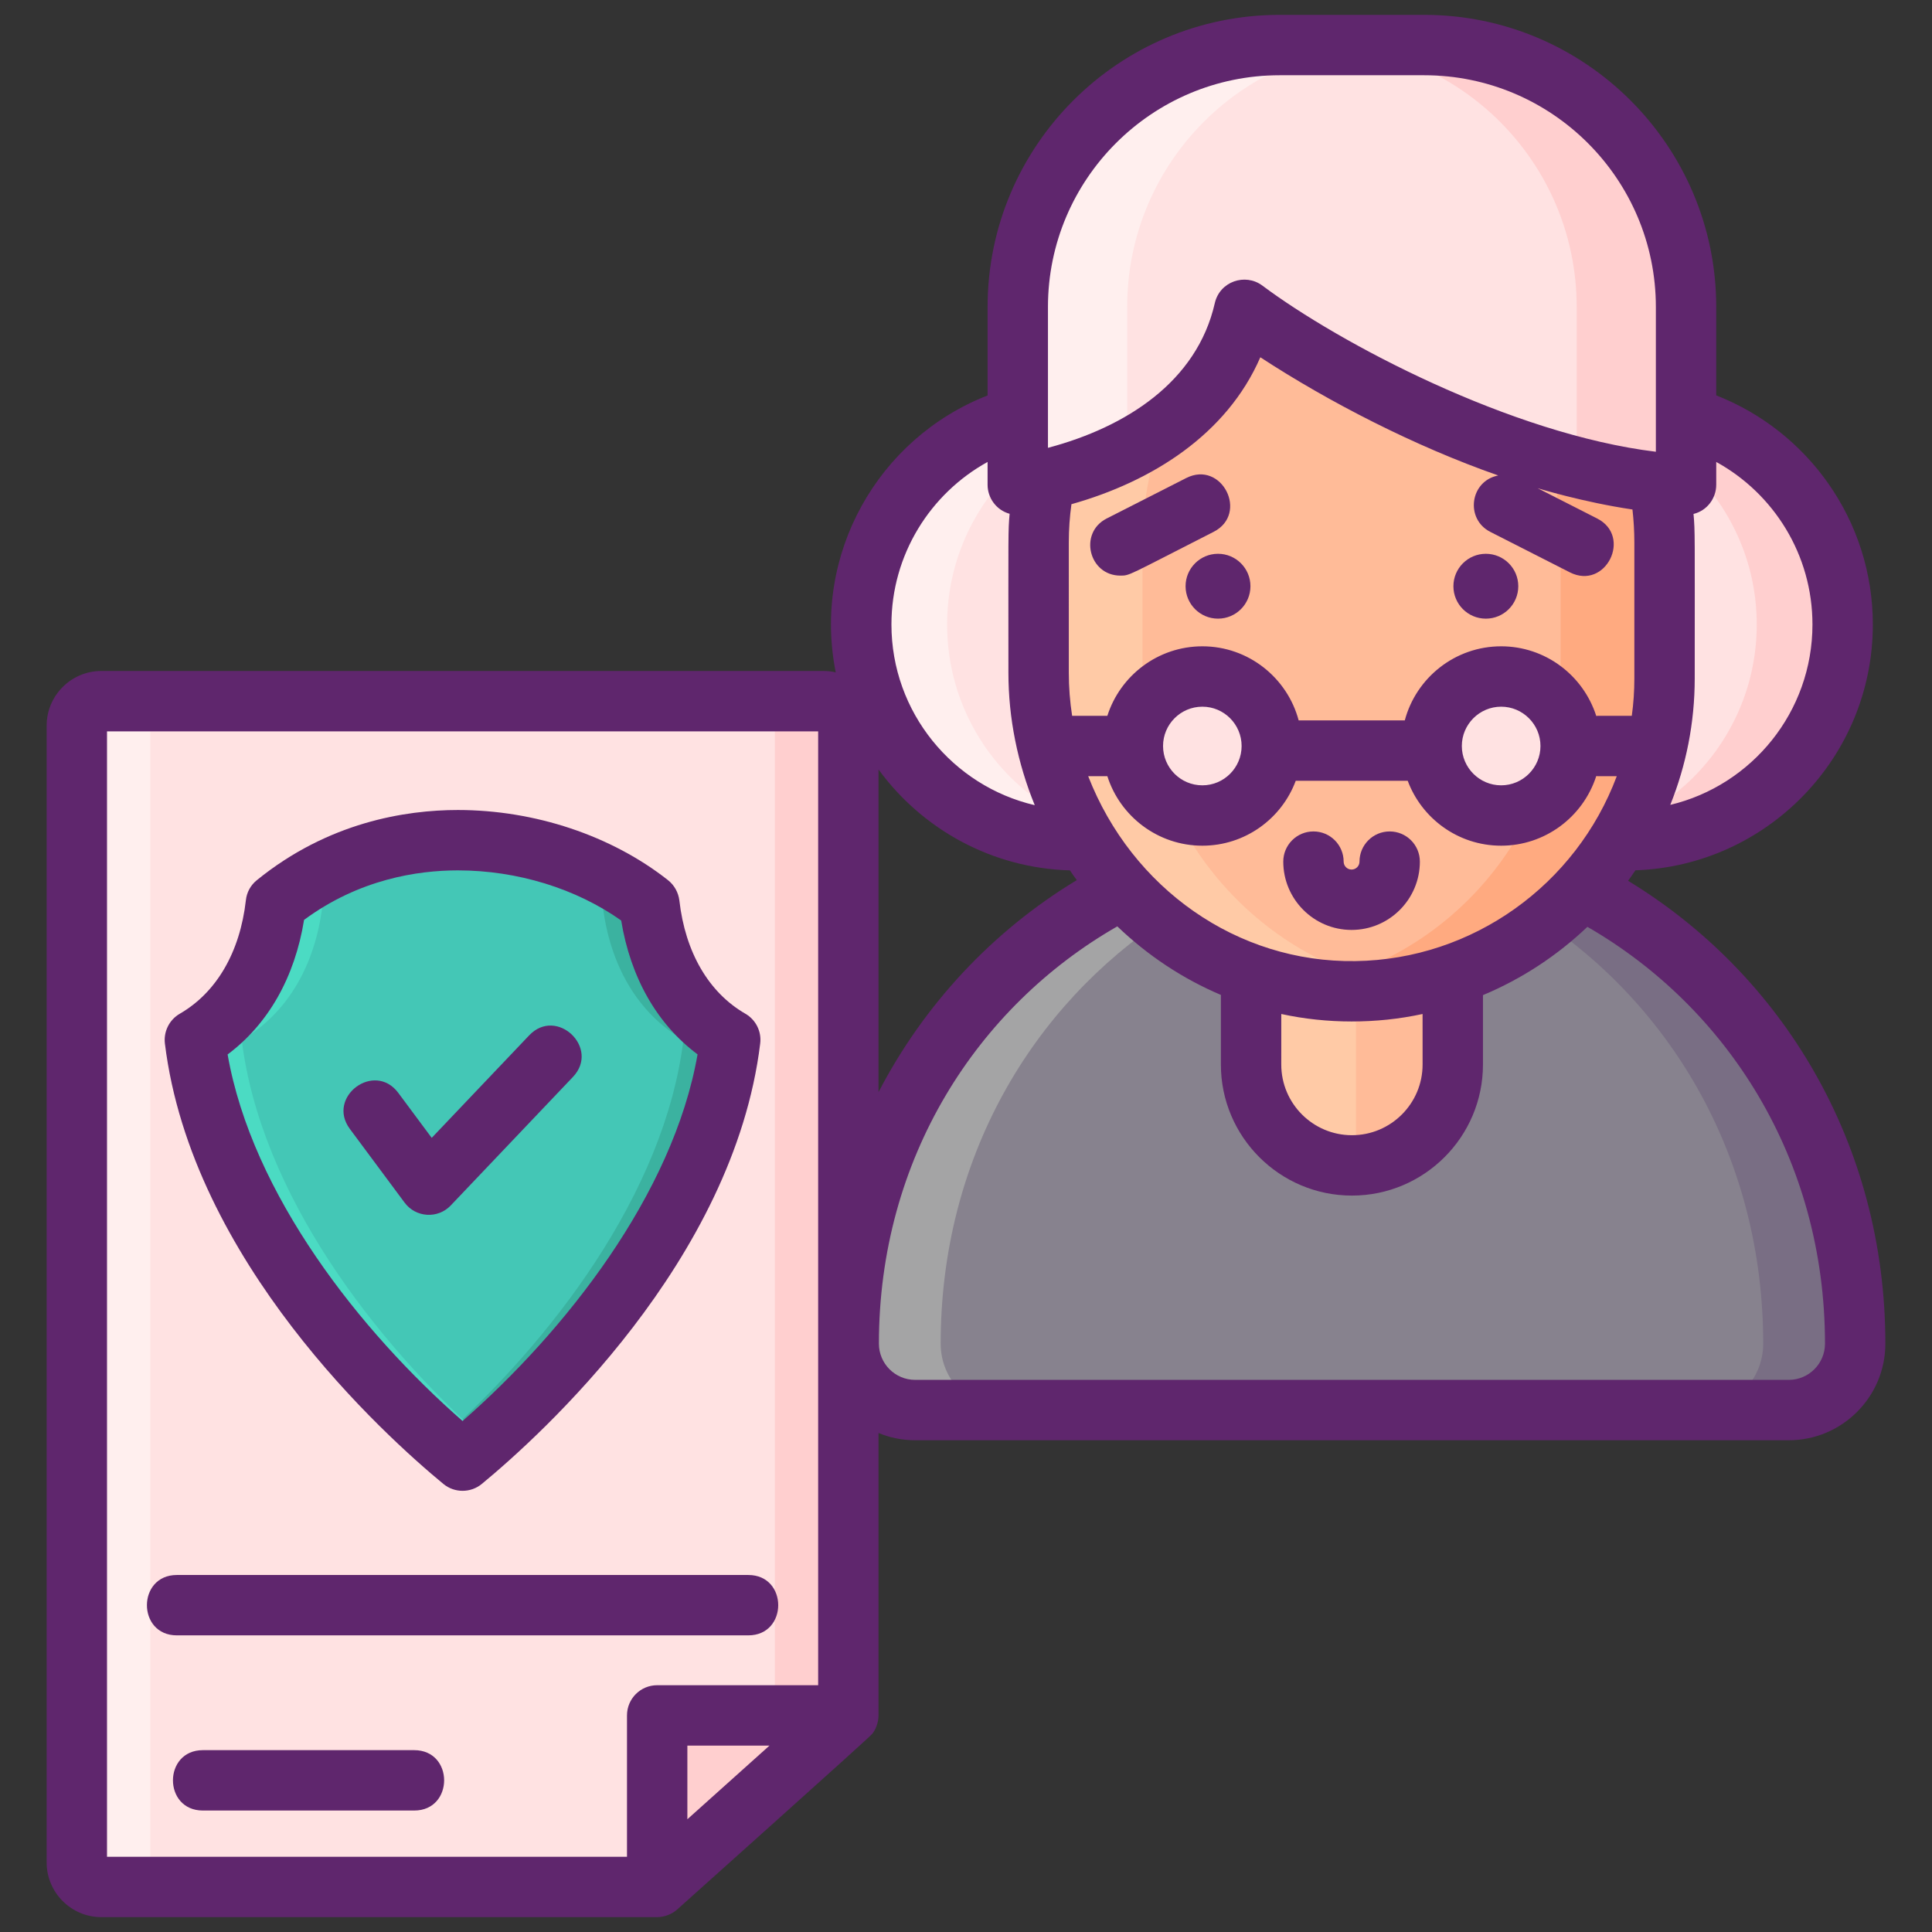 <?xml version="1.0" encoding="utf-8"?>
<!-- Generator: Adobe Illustrator 24.0.0, SVG Export Plug-In . SVG Version: 6.00 Build 0)  -->
<svg version="1.1" id="Icon_Set" xmlns="http://www.w3.org/2000/svg" xmlns:xlink="http://www.w3.org/1999/xlink" x="0px" y="0px"
	 viewBox="0 0 256 256" enable-background="new 0 0 256 256" xml:space="preserve">
<rect x="0" y="0" width="256" height="256" fill="#333333" stroke="none"/>
<g>
	<g>
		<g>
			<g>
				<g>
					<g>
						<path fill="#FFE2E2" d="M112.408,96.155v131.147H87.074v22.723h-73.65c-1.798,0-3.246-1.454-3.246-3.246V96.155
							c0-1.792,1.448-3.246,3.246-3.246h95.737C110.96,92.909,112.408,94.363,112.408,96.155z"/>
						<path fill="#FFEFEE" d="M23.164,250.026h-9.739c-1.798,0-3.246-1.454-3.246-3.246V96.155c0-1.792,1.448-3.246,3.246-3.246
							h9.739c-1.798,0-3.246,1.454-3.246,3.246V246.78C19.918,248.572,21.366,250.026,23.164,250.026z"/>
						<path fill="#FFCFCF" d="M112.409,96.155v131.147h-9.739V96.155c0-1.792-1.448-3.246-3.246-3.246h9.739
							C110.961,92.909,112.409,94.363,112.409,96.155z"/>
						<polygon fill="#FFCFCF" points="112.408,227.302 87.074,250.026 87.074,227.302 						"/>
					</g>
				</g>
			</g>
			<g>
				<g>
					<path fill="#44C7B6" d="M61.293,193.542c-15.595-12.856-32.804-33.959-35.468-55.755c5.975-3.449,9.796-9.843,10.725-18.052
						c8.473-6.886,17.671-8.401,24.119-8.401c9.351,0,18.62,3.116,25.372,8.437c0.936,8.19,4.752,14.568,10.721,18.015
						C94.097,159.58,76.888,180.685,61.293,193.542z"/>
					<path fill="#3BB2A0" d="M96.761,137.783c-2.663,21.795-19.872,42.903-35.467,55.757c-1.03-0.848-2.064-1.729-3.102-2.651
						c14.698-12.99,29.876-32.746,32.366-53.106c-5.968-3.445-9.785-9.822-10.72-18.015c-6.005-4.731-13.999-7.717-22.271-8.321
						c1.088-0.083,2.126-0.116,3.102-0.116c9.351,0,18.619,3.118,25.372,8.437C86.976,127.961,90.793,134.338,96.761,137.783z"/>
					<path fill="#4BDBC3" d="M64.395,190.889c-1.038,0.922-2.072,1.803-3.102,2.651c-15.596-12.854-32.804-33.958-35.467-55.753
						c5.972-3.449,9.793-9.843,10.724-18.052c8.474-6.886,17.672-8.404,24.119-8.404c1.038,0,2.072,0.037,3.102,0.116
						c-6.112,0.467-13.826,2.444-21.017,8.288c-0.931,8.209-4.752,14.603-10.724,18.052
						C34.519,158.147,49.697,177.899,64.395,190.889z"/>
				</g>
			</g>
		</g>
		<g>
			<g>
				<path fill="#FFE2E2" d="M215.57,111.341h-72.865c-15.79,0-28.59-12.8-28.59-28.59v0c0-15.79,12.8-28.59,28.59-28.59h72.865
					c15.79,0,28.59,12.8,28.59,28.59v0C244.16,98.541,231.36,111.341,215.57,111.341z"/>
				<path fill="#FFEFEE" d="M154.09,111.343h-11.385c-15.787,0-28.592-12.804-28.592-28.592c0-7.894,3.203-15.044,8.372-20.22
					c5.176-5.169,12.326-8.372,20.22-8.372h11.385c-7.894,0-15.044,3.203-20.22,8.372c-5.169,5.176-8.372,12.326-8.372,20.22
					C125.498,98.539,138.303,111.343,154.09,111.343z"/>
				<path fill="#FFCFCF" d="M244.162,82.751c0,7.894-3.203,15.044-8.372,20.22c-5.176,5.169-12.326,8.372-20.22,8.372h-11.385
					c7.894,0,15.044-3.203,20.22-8.372c5.169-5.176,8.372-12.326,8.372-20.22c0-15.788-12.805-28.592-28.592-28.592h11.385
					C231.358,54.159,244.162,66.964,244.162,82.751z"/>
				<g>
					<g>
						<g>
							<path fill="#87828E" d="M245.821,177.193v0.854c0,4.859-3.943,8.802-8.802,8.802H121.256c-4.859,0-8.802-3.943-8.802-8.802
								v-0.854c0-28.808,18.237-53.282,43.728-62.635c0.607-0.22,1.224-0.44,1.84-0.643c6.628-2.218,13.722-3.415,21.107-3.415
								h0.018c7.385,0,14.479,1.197,21.107,3.415c0.616,0.202,1.232,0.423,1.84,0.643
								C227.637,123.93,245.821,148.439,245.821,177.193z"/>
							<path fill="#796E84" d="M245.822,177.19v0.853c0,4.86-3.941,8.809-8.801,8.809h-12.189c4.859,0,8.801-3.949,8.801-8.809
								c0-24.293-11.896-44.658-29.945-56.502c-9.414-6.246-19.994-9.804-30.644-10.767c1.999-0.187,4.031-0.276,6.087-0.276h0.016
								c7.387,0,14.481,1.203,21.104,3.421c0.618,0.195,1.235,0.423,1.845,0.642C227.639,123.939,245.822,148.448,245.822,177.19z"
								/>
							<path fill="#A4A4A5" d="M185.232,110.775c-10.837,0.981-21.381,4.621-30.644,10.767
								c-17.922,11.76-29.945,32.008-29.945,56.502c0,4.86,3.941,8.809,8.801,8.809h-12.189c-4.859,0-8.801-3.949-8.801-8.809
								v-0.853c0-28.865,18.277-53.286,43.727-62.629c0.609-0.219,1.227-0.447,1.845-0.642c6.623-2.218,13.717-3.421,21.104-3.421
								h0.016C181.202,110.498,183.233,110.588,185.232,110.775z"/>
						</g>
						<g>
							<path fill="#FFBB98" d="M165.775,129.124v11.935c0,7.38,5.983,13.363,13.363,13.363c7.38,0,13.363-5.983,13.363-13.363
								v-11.935H165.775z"/>
							<path fill="#FFCAA6" d="M179.675,129.128v25.297h-0.536c-7.38,0-13.363-5.983-13.363-13.363v-11.934H179.675z"/>
							<g>
								<path fill="#FFBB98" d="M203.635,38.46c-6.873-5.056-15.361-8.047-24.546-8.047c-9.185,0-17.673,2.991-24.546,8.047
									c-10.259,7.543-16.92,19.701-16.92,33.419v7.57v9.689c0,23.123,18.921,42.531,42.035,42.209
									c22.554-0.303,40.897-18.847,40.897-41.466V79.449v-7.57C220.556,58.161,213.894,46.003,203.635,38.46z"/>
								<path fill="#FFCAA6" d="M186.027,130.76c-2.074,0.358-4.203,0.56-6.368,0.587c-23.114,0.321-42.035-19.086-42.035-42.209
									v-17.26c0-13.718,6.662-25.876,16.92-33.419c6.873-5.056,15.361-8.047,24.546-8.047c2.34,0,4.643,0.193,6.882,0.569
									c-6.533,1.092-12.544,3.716-17.664,7.478c-10.259,7.543-16.92,19.701-16.92,33.419v17.26
									C151.388,109.738,166.399,127.393,186.027,130.76z"/>
								<path fill="#FFAA80" d="M220.556,71.879v18.003c0,22.619-18.343,41.163-40.897,41.466c-2.523,0.037-4.992-0.165-7.396-0.587
									c19.536-3.313,34.529-20.435,34.529-40.879V71.879c0-13.718-6.662-25.876-16.92-33.419
									c-5.12-3.762-11.13-6.386-17.664-7.478c2.239-0.376,4.542-0.569,6.882-0.569c9.185,0,17.673,2.991,24.546,8.047
									C213.894,46.003,220.556,58.161,220.556,71.879z"/>
								<g>
									<g>
										<g>
											<circle fill="#FFE2E2" cx="159.315" cy="98.852" r="9.208"/>
											<circle fill="#FFE2E2" cx="198.907" cy="98.852" r="9.208"/>
										</g>
									</g>
								</g>
							</g>
						</g>
					</g>
					<g>
						<path fill="#FFE2E2" d="M134.862,64.233c0,0,25.404-2.898,30.01-23.184c0,0,29.402,21.574,58.542,23.184V40.67
							c0-19.162-15.534-34.696-34.696-34.696h-19.16c-19.162,0-34.696,15.534-34.696,34.696L134.862,64.233z"/>
						<path fill="#FFEFEE" d="M184.045,5.975c-19.156,0-34.689,15.533-34.689,34.699v18.991c-7.38,3.758-14.49,4.569-14.49,4.569
							v-23.56c0-19.165,15.533-34.699,34.689-34.699H184.045z"/>
						<path fill="#FFCFCF" d="M223.409,40.673v23.56c-4.869-0.271-9.747-1.101-14.49-2.299V40.673
							c0-19.165-15.533-34.699-34.689-34.699h14.49C207.876,5.975,223.409,21.508,223.409,40.673z"/>
					</g>
				</g>
			</g>
		</g>
	</g>
	<g>
		<path fill="#5F266D" d="M54.884,231.905h-28c-5.285,0-5.292,8,0,8h28C60.169,239.905,60.176,231.905,54.884,231.905z"/>
		<path fill="#5F266D" d="M99.152,216.694c5.285,0,5.292-8,0-8H23.435c-5.285,0-5.292,8,0,8H99.152z"/>
		<path fill="#5F266D" d="M58.75,196.63c1.482,1.222,3.626,1.207,5.09,0c7.76-6.4,33.37-29.53,36.89-58.36
			c0.2-1.59-0.58-3.15-1.97-3.95c-4.85-2.8-7.96-8.13-8.74-15c-0.13-1.06-0.67-2.03-1.5-2.69c-7.5-5.91-17.65-9.3-27.85-9.3
			c-6.94,0-17.19,1.62-26.64,9.3c-0.82,0.66-1.34,1.61-1.45,2.66c-0.78,6.88-3.89,12.22-8.75,15.03c-1.39,0.8-2.17,2.36-1.98,3.95
			C25.38,167.1,50.99,190.23,58.75,196.63z M40.29,121.89c7.29-5.39,15.04-6.56,20.38-6.56c7.87,0,15.67,2.41,21.64,6.64
			c1.24,7.58,4.77,13.75,10.12,17.74c-3.25,18.58-17.6,36.73-31.14,48.58c-13.53-11.85-27.88-30-31.13-48.57
			C35.53,135.71,39.06,129.51,40.29,121.89z"/>
		<path fill="#5F266D" d="M59.726,159.729l16.19-17.028c3.643-3.83-2.152-9.346-5.797-5.512l-12.915,13.583l-4.424-5.954
			c-3.165-4.26-9.568,0.536-6.422,4.77l7.258,9.771C55.093,161.347,58.014,161.531,59.726,159.729z"/>
		<path fill="#5F266D" d="M215.73,116.71c0.33-0.46,0.66-0.92,0.97-1.39c17.45-0.6,31.46-14.98,31.46-32.57
			c0-13.8-8.62-25.62-20.75-30.36V40.67c0-21.34-17.36-38.7-38.69-38.7h-19.16c-21.34,0-38.7,17.36-38.7,38.7V52.4
			c-14.583,5.699-23.232,21.129-20.12,36.69c-0.51-0.12-1.04-0.18-1.58-0.18H13.42c-3.99,0-7.24,3.25-7.24,7.25v150.62
			c0,3.99,3.25,7.25,7.24,7.25h73.66c1.019,0,2.035-0.442,2.67-1.03c0.553-0.515,25.392-22.703,25.81-23.24
			c0.445-0.517,0.85-1.508,0.85-2.46v-37.42c1.5,0.62,3.13,0.96,4.85,0.96h115.76c7.06,0,12.8-5.74,12.8-12.8
			C249.82,151.488,236.115,129.105,215.73,116.71z M179.6,127.35c-15.684,0.234-29.629-9.666-35.409-24.499h2.54
			c1.69,5.324,6.699,9.208,12.59,9.208c5.674,0,10.516-3.599,12.37-8.6c0-0.001,0.001-0.002,0.001-0.003h14.838
			c0,0.001,0.001,0.002,0.001,0.003c1.812,4.89,6.589,8.6,12.38,8.6c5.738,0,10.822-3.722,12.6-9.22
			c0.001-0.002,0.001-0.005,0.002-0.007c0.063,0.003,0.123,0.019,0.187,0.019h2.53C208.85,117.223,195.164,127.134,179.6,127.35z
			 M169.776,134.36h0.004c3.04,0.66,6.15,0.99,9.31,0.99c3.166,0,6.256-0.313,9.409-0.99c0,0,0.002,6.396,0.002,6.698
			c0,5.163-4.2,9.363-9.363,9.363s-9.363-4.2-9.363-9.363C169.774,135.94,169.776,134.578,169.776,134.36z M167,47.34
			c9.059,5.921,20.47,11.802,31.52,15.66c0.001,0,0.002,0,0.003,0.001c-3.763,0.737-4.406,5.768-1.051,7.475l10.536,5.36
			c4.754,2.413,8.3-4.754,3.627-7.131l-7.892-4.015c0,0,5.963,1.846,12.567,2.82c0.16,1.44,0.25,2.9,0.25,4.37v18
			c0,1.68-0.11,3.34-0.34,4.97c0,0,0,0.001,0,0.001h-4.521c-0.064,0-0.123,0.016-0.186,0.019c-1.744-5.427-6.779-9.23-12.603-9.23
			c-6.119,0-11.268,4.178-12.769,9.817h-14.062c-1.501-5.638-6.65-9.817-12.759-9.817c-5.89,0-10.89,3.88-12.59,9.21
			c0,0,0,0.001,0,0.001h-4.669c0,0,0-0.001,0-0.001c-0.29-1.89-0.44-3.79-0.44-5.71V71.88c0-1.71,0.12-3.4,0.35-5.07
			C152.625,63.813,162.556,57.576,167,47.34z M193.7,98.85c0-2.87,2.34-5.21,5.21-5.21c2.87,0,5.21,2.34,5.21,5.21
			c0,2.87-2.34,5.21-5.21,5.21C196.04,104.06,193.7,101.72,193.7,98.85z M154.11,98.85c0-2.87,2.33-5.21,5.21-5.21
			c2.87,0,5.2,2.34,5.2,5.21c0,2.87-2.33,5.21-5.2,5.21C156.44,104.06,154.11,101.72,154.11,98.85z M240.16,82.75
			c0,11.58-8.04,21.32-18.84,23.9c2.09-5.2,3.24-10.86,3.24-16.77c0-19.479,0.053-19.356-0.16-21.78
			c1.803-0.438,3.01-2.077,3.01-3.87v-3.02C235.01,65.39,240.16,73.48,240.16,82.75z M138.86,40.67c0-16.92,13.77-30.7,30.7-30.7
			h19.16c16.92,0,30.69,13.77,30.69,30.7c0,7.12,0,12.054,0,19.19c-19.217-2.346-42.017-14.435-52.17-22.04
			c-2.253-1.653-5.607-0.531-6.27,2.34c-2.371,10.427-11.776,16.438-22.11,19.18C138.86,52.306,138.86,47.133,138.86,40.67z
			 M130.86,61.21v3.02c0,1.759,1.165,3.366,2.92,3.85c-0.211,2.414-0.16,2.116-0.16,21.06c0,6.03,1.22,12,3.49,17.55
			c-10.87-2.54-18.99-12.31-18.99-23.94C118.12,73.49,123.27,65.4,130.86,61.21z M14.18,96.91h94.23V223.3H87.08c-2.21,0-4,1.79-4,4
			v18.73h-68.9V96.91z M101.961,231.3l-10.881,9.759V231.3H101.961z M116.41,101.96c5.75,7.87,14.95,13.07,25.36,13.37
			c0.29,0.44,0.6,0.87,0.91,1.29c-11.25,6.8-20.31,16.6-26.27,28.09V101.96z M241.82,178.04c0,2.65-2.15,4.8-4.8,4.8H121.26
			c-2.65,0-4.8-2.15-4.8-4.8c0-24.507,12.995-44.644,31.59-55.29c4.08,3.91,8.72,6.96,13.72,9.08l0.004,0.004v9.224
			c0,9.574,7.789,17.363,17.363,17.363s17.363-7.789,17.363-17.363v-9.199c5.16-2.16,9.839-5.24,13.839-9.049
			C228.814,133.468,241.82,153.52,241.82,178.04z"/>
		<path fill="#5F266D" d="M184.14,110.17c-2.21,0-4,1.79-4,4c0,0.58-0.47,1.05-1.05,1.05c-0.58,0-1.05-0.47-1.05-1.05
			c0-2.21-1.79-4-4-4s-4,1.79-4,4c0,4.959,4.034,9.05,9.05,9.05c5.032,0,9.05-4.107,9.05-9.05
			C188.14,111.96,186.35,110.17,184.14,110.17z"/>
		<path fill="#5F266D" d="M157.095,77.677c0,2.373,1.924,4.297,4.297,4.297c2.374,0,4.298-1.924,4.298-4.297
			c0-2.374-1.924-4.298-4.298-4.298C159.019,73.38,157.095,75.304,157.095,77.677z"/>
		<path fill="#5F266D" d="M196.882,81.975c2.374,0,4.298-1.924,4.298-4.297c0-2.374-1.924-4.298-4.298-4.298
			c-2.373,0-4.297,1.924-4.297,4.298C192.585,80.051,194.509,81.975,196.882,81.975z"/>
		<path fill="#5F266D" d="M148.457,76.271c1.273,0,0.888,0.034,12.347-5.796c4.71-2.396,1.09-9.532-3.627-7.131l-10.536,5.36
			C142.895,70.61,144.279,76.271,148.457,76.271z"/>
	</g>
</g>
</svg>
